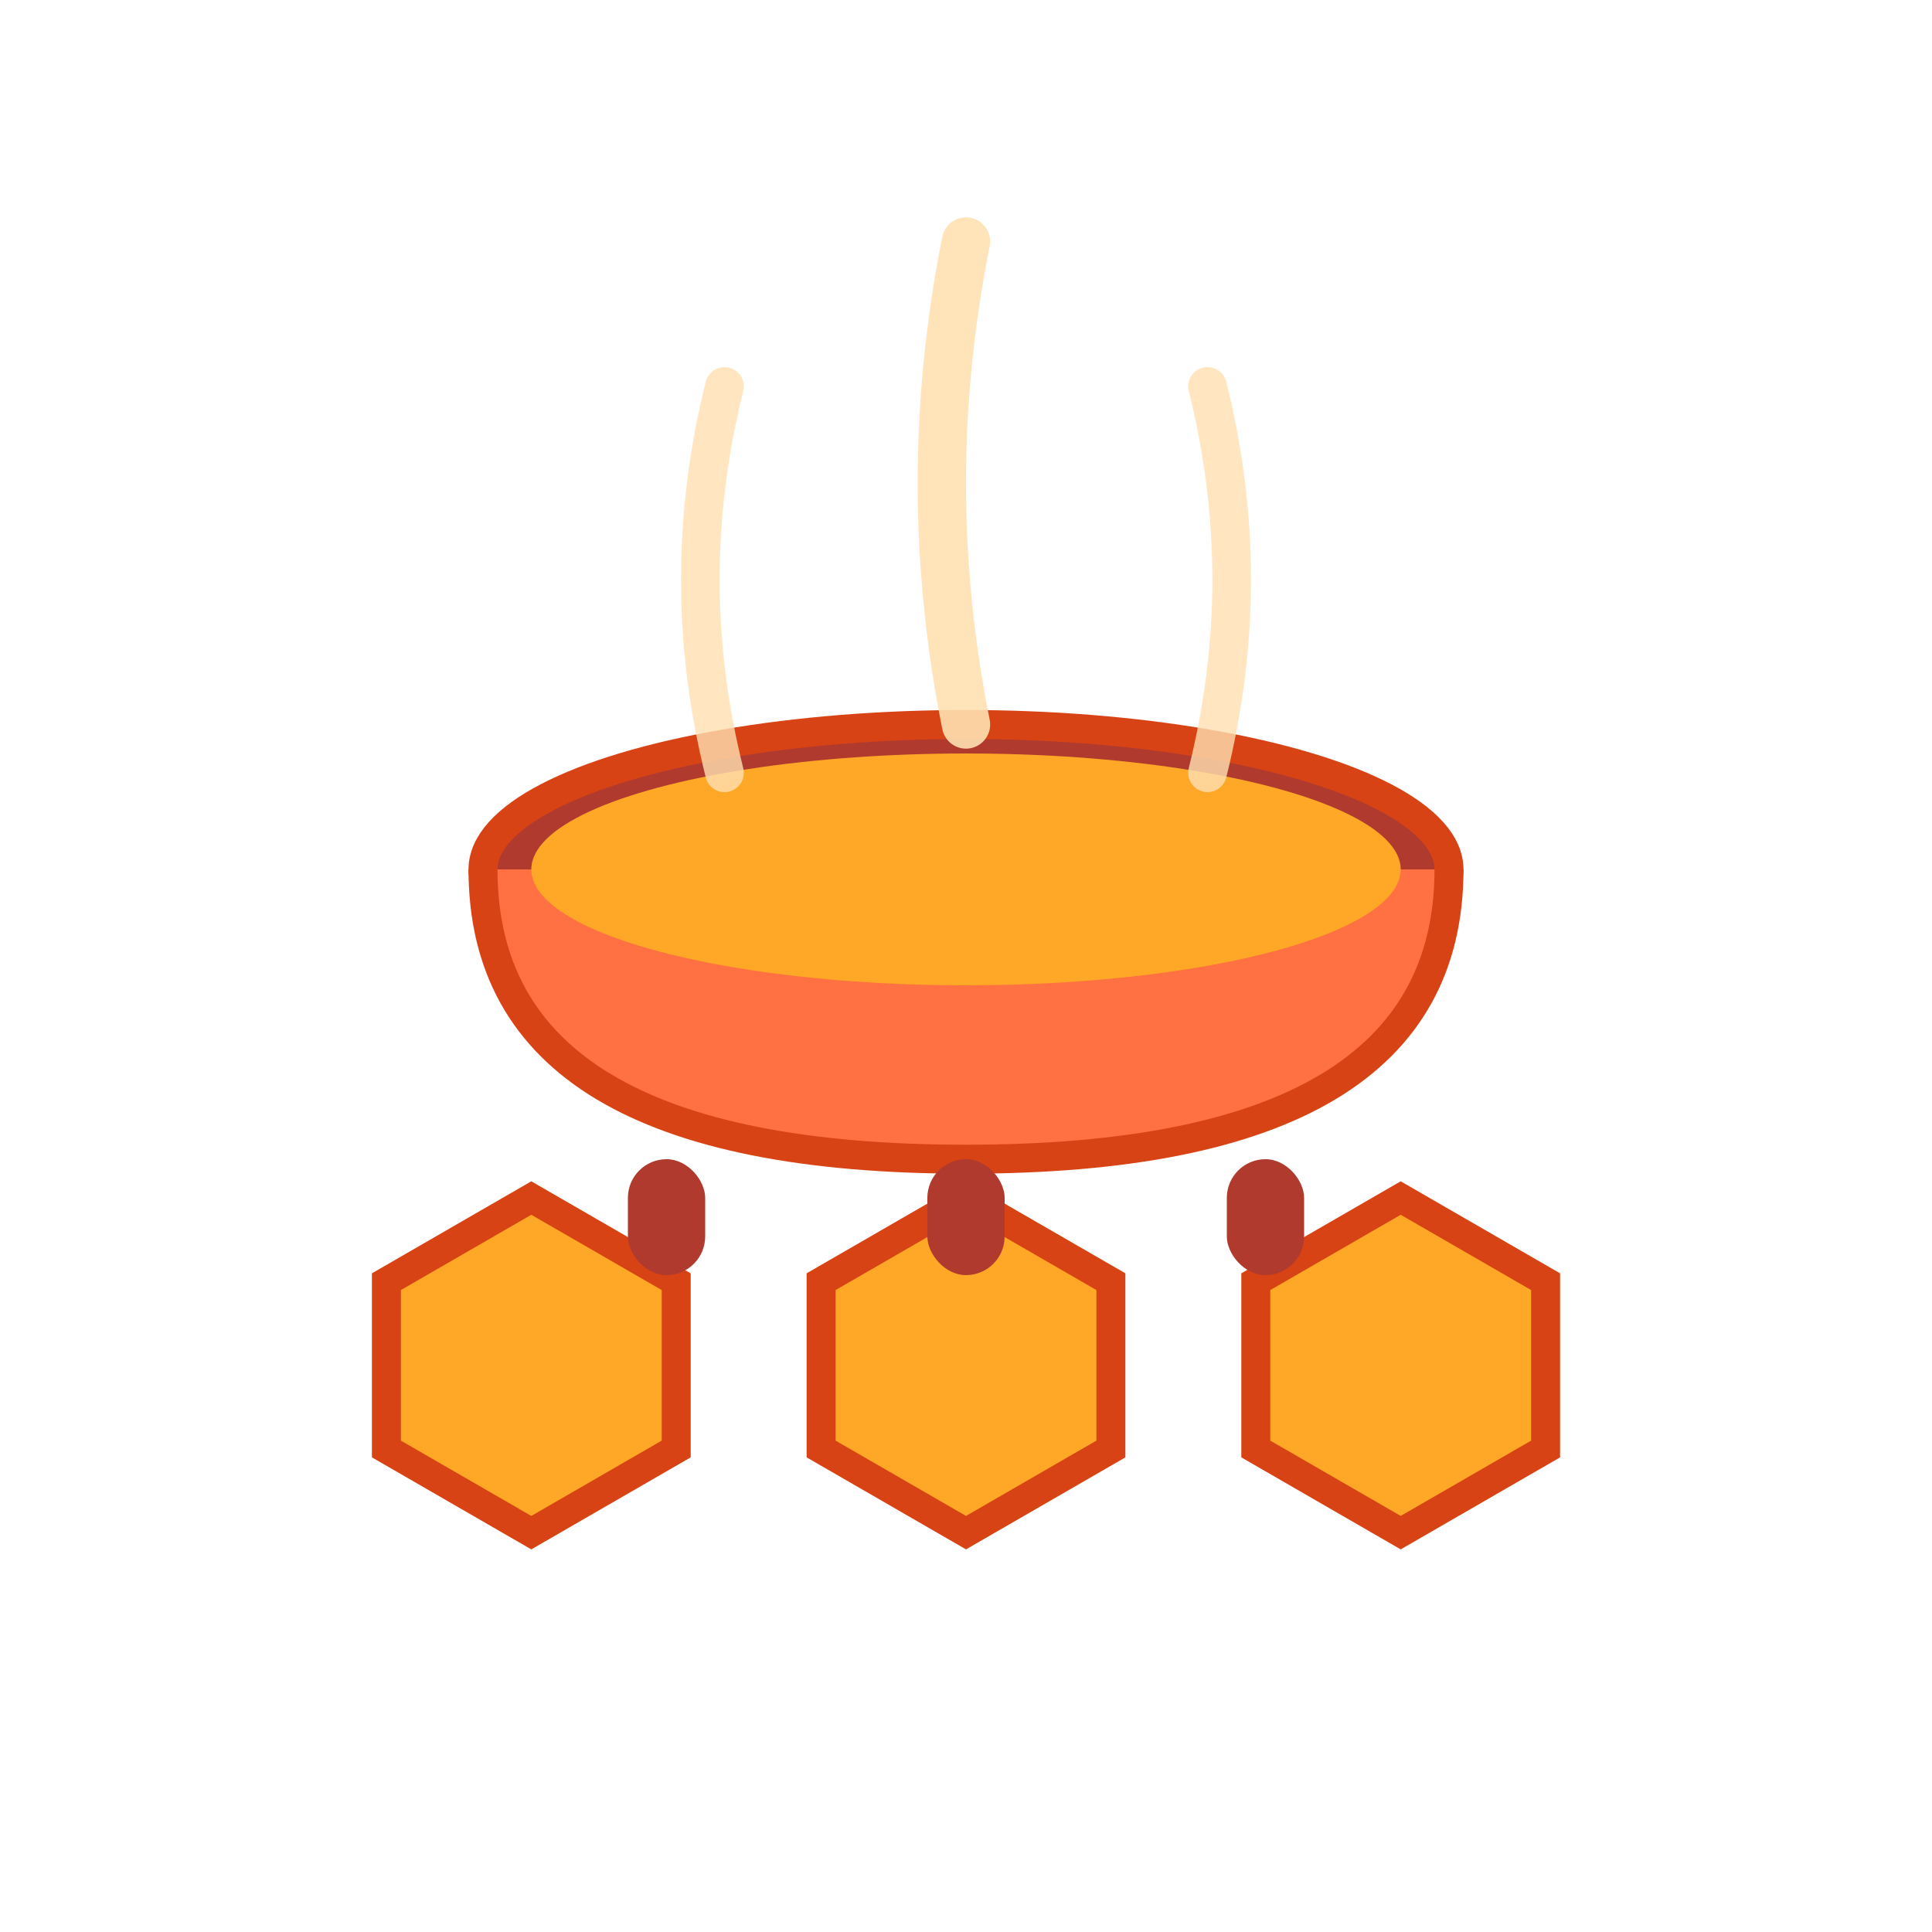 <svg xmlns="http://www.w3.org/2000/svg" viewBox="0 0 200 200" width="200" height="200">
  <!-- Hexagon shapes at bottom representing blockchain -->
  <g transform="translate(100, 150)">
    <!-- Left hexagon -->
    <polygon points="-60,-17.32 -45,-25.98 -30,-17.32 -30,0 -45,8.66 -60,0" fill="#FFA726" stroke="#D84315" stroke-width="3"/>
    <!-- Center hexagon -->
    <polygon points="-15,-17.32 0,-25.98 15,-17.32 15,0 0,8.66 -15,0" fill="#FFA726" stroke="#D84315" stroke-width="3"/>
    <!-- Right hexagon -->
    <polygon points="30,-17.32 45,-25.98 60,-17.32 60,0 45,8.66 30,0" fill="#FFA726" stroke="#D84315" stroke-width="3"/>
  </g>
  
  <!-- Hotpot bowl -->
  <ellipse cx="100" cy="90" rx="50" ry="15" fill="#B03A2E" stroke="#D84315" stroke-width="3"/>
  <path d="M 50 90 Q 50 120 100 120 Q 150 120 150 90" fill="#FF7043" stroke="#D84315" stroke-width="3"/>
  <ellipse cx="100" cy="90" rx="45" ry="12" fill="#FFA726"/>
  
  <!-- Hotpot legs -->
  <rect x="65" y="120" width="8" height="12" rx="4" fill="#B03A2E"/>
  <rect x="96" y="120" width="8" height="12" rx="4" fill="#B03A2E"/>
  <rect x="127" y="120" width="8" height="12" rx="4" fill="#B03A2E"/>
  
  <!-- Steam lines -->
  <path d="M 75 80 Q 70 60 75 40" fill="none" stroke="#FFE0B2" stroke-width="4" stroke-linecap="round" opacity="0.8"/>
  <path d="M 100 75 Q 95 50 100 25" fill="none" stroke="#FFE0B2" stroke-width="5" stroke-linecap="round" opacity="0.9"/>
  <path d="M 125 80 Q 130 60 125 40" fill="none" stroke="#FFE0B2" stroke-width="4" stroke-linecap="round" opacity="0.8"/>
</svg>
